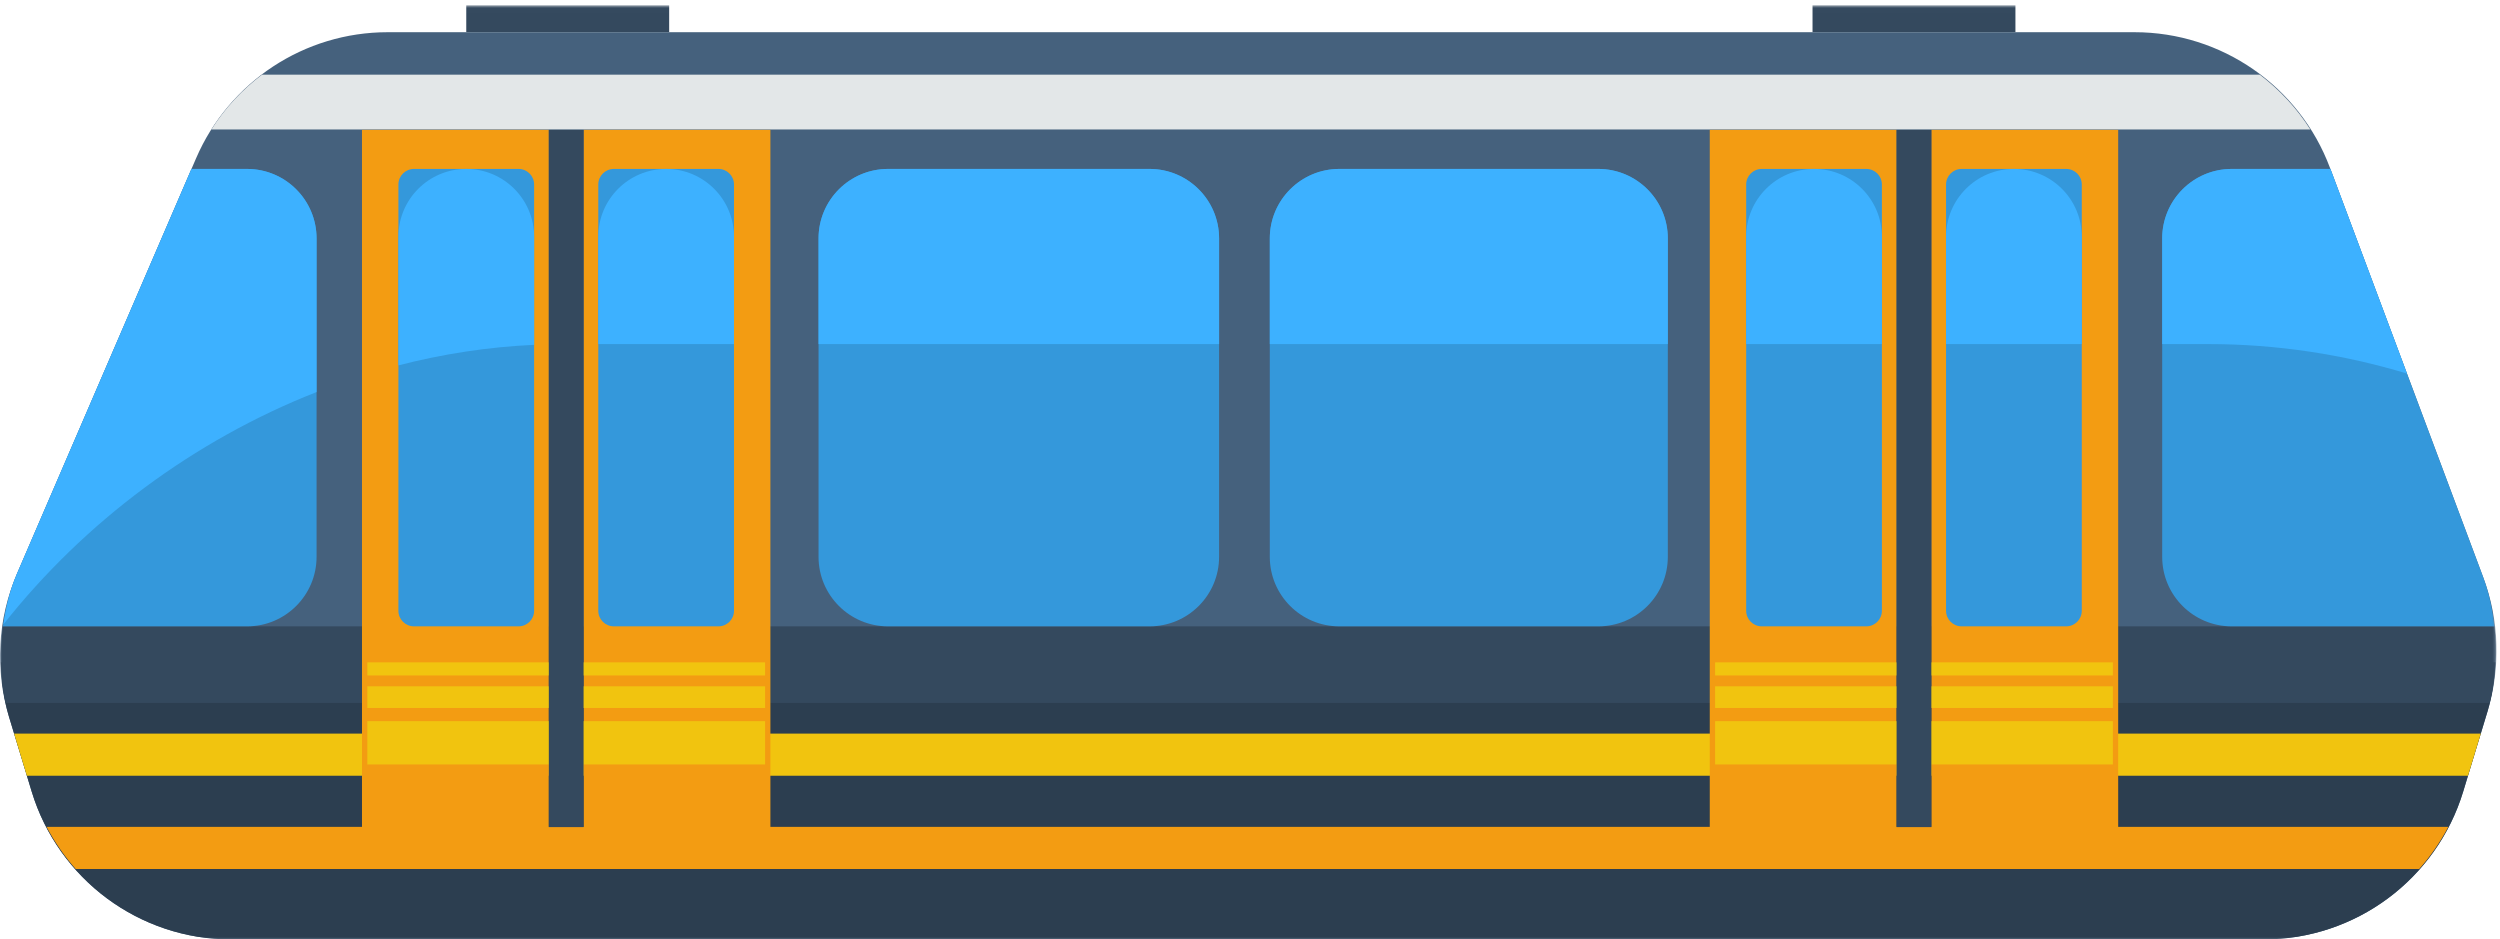 <?xml version="1.0" encoding="UTF-8"?>
<svg width="471px" height="177px" viewBox="0 0 471 177" version="1.1" xmlns="http://www.w3.org/2000/svg" xmlns:xlink="http://www.w3.org/1999/xlink">
    <!-- Generator: Sketch 52.6 (67491) - http://www.bohemiancoding.com/sketch -->
    <title>train</title>
    <desc>Created with Sketch.</desc>
    <defs>
        <polygon id="path-1" points="0 176 470.348 176 470.348 0.006 0 0.006"></polygon>
    </defs>
    <g id="train" stroke="none" stroke-width="1" fill="none" fill-rule="evenodd">
        <g id="Group-86">
            <polygon id="Fill-1" fill="#060F0D" points="130.577 154.793 156.406 154.793 156.406 152.054 130.577 152.054"></polygon>
            <g id="Group-85" transform="translate(0, 0.994)">
                <path d="M135.092,154.511 C134.722,155.313 133.772,155.664 132.97,155.294 C132.168,154.924 131.819,153.975 132.188,153.172 C132.558,152.37 133.508,152.019 134.31,152.389 C135.112,152.759 135.462,153.71 135.092,154.511 M131.321,150.819 C130.52,150.449 130.169,149.498 130.539,148.697 C130.909,147.894 131.859,147.544 132.661,147.914 C133.462,148.284 133.813,149.235 133.443,150.036 C133.072,150.839 132.123,151.188 131.321,150.819 M130.616,156.161 C130.246,156.963 129.297,157.313 128.494,156.943 C127.694,156.573 127.343,155.623 127.713,154.821 C128.083,154.02 129.032,153.669 129.835,154.039 C130.636,154.409 130.987,155.359 130.616,156.161 M126.845,152.468 C126.043,152.098 125.694,151.149 126.064,150.346 C126.434,149.544 127.383,149.195 128.185,149.565 C128.988,149.935 129.337,150.884 128.967,151.687 C128.598,152.487 127.648,152.838 126.845,152.468 M130.577,145.379 C126.685,145.379 123.529,148.535 123.529,152.429 C123.529,156.322 126.685,159.478 130.577,159.478 C134.471,159.478 137.627,156.322 137.627,152.429 C137.627,148.535 134.471,145.379 130.577,145.379" id="Fill-2" fill="#194037"></path>
                <path d="M130.769,146.952 C130.737,146.952 130.706,146.958 130.673,146.958 C133.654,147.008 136.054,149.435 136.054,152.429 C136.054,155.453 133.602,157.905 130.578,157.905 C127.585,157.905 125.158,155.505 125.107,152.524 C125.106,152.556 125.101,152.588 125.101,152.619 C125.101,155.75 127.639,158.286 130.769,158.286 C133.898,158.286 136.435,155.75 136.435,152.619 C136.435,149.489 133.898,146.952 130.769,146.952" id="Fill-4" fill="#3D9986"></path>
                <path d="M132.97,155.294 C132.168,154.924 131.819,153.975 132.188,153.172 C132.558,152.37 133.508,152.019 134.31,152.389 C135.112,152.759 135.462,153.71 135.092,154.511 C134.722,155.313 133.772,155.664 132.97,155.294 M131.321,150.818 C130.52,150.448 130.169,149.498 130.539,148.696 C130.909,147.894 131.859,147.544 132.661,147.914 C133.462,148.284 133.813,149.234 133.443,150.036 C133.073,150.839 132.123,151.188 131.321,150.818 M130.616,156.161 C130.246,156.963 129.297,157.313 128.494,156.942 C127.694,156.572 127.343,155.623 127.713,154.82 C128.083,154.02 129.032,153.669 129.835,154.039 C130.636,154.409 130.987,155.358 130.616,156.161 M126.845,152.468 C126.043,152.098 125.694,151.148 126.064,150.346 C126.434,149.544 127.383,149.194 128.185,149.565 C128.988,149.935 129.337,150.884 128.967,151.687 C128.598,152.486 127.648,152.838 126.845,152.468 M130.577,146.951 C127.553,146.951 125.101,149.404 125.101,152.429 C125.101,155.453 127.553,157.905 130.577,157.905 C133.602,157.905 136.054,155.453 136.054,152.429 C136.054,149.404 133.602,146.951 130.577,146.951" id="Fill-6" fill="#0F2621"></path>
                <path d="M131.947,152.429 C131.947,153.186 131.334,153.799 130.577,153.799 C129.82,153.799 129.208,153.186 129.208,152.429 C129.208,151.671 129.82,151.06 130.577,151.06 C131.334,151.06 131.947,151.671 131.947,152.429" id="Fill-8" fill="#194037"></path>
                <path d="M131.005,151.989 C131.005,152.335 130.731,152.616 130.391,152.616 C130.052,152.616 129.777,152.335 129.777,151.989 C129.777,151.641 130.052,151.36 130.391,151.36 C130.731,151.36 131.005,151.641 131.005,151.989" id="Fill-10" fill="#3D9986"></path>
                <path d="M160.921,154.511 C160.551,155.313 159.602,155.664 158.799,155.294 C157.997,154.924 157.648,153.975 158.018,153.172 C158.387,152.37 159.337,152.019 160.14,152.389 C160.941,152.759 161.291,153.71 160.921,154.511 M157.15,150.819 C156.348,150.449 155.997,149.498 156.367,148.697 C156.737,147.894 157.688,147.544 158.489,147.914 C159.291,148.284 159.642,149.235 159.272,150.036 C158.901,150.839 157.951,151.188 157.15,150.819 M156.445,156.161 C156.075,156.963 155.126,157.313 154.323,156.943 C153.523,156.573 153.172,155.623 153.542,154.821 C153.912,154.02 154.861,153.669 155.663,154.039 C156.465,154.409 156.816,155.359 156.445,156.161 M152.675,152.468 C151.872,152.098 151.522,151.149 151.892,150.346 C152.262,149.544 153.213,149.195 154.014,149.565 C154.817,149.935 155.166,150.884 154.796,151.687 C154.427,152.487 153.476,152.838 152.675,152.468 M156.406,145.379 C152.513,145.379 149.358,148.535 149.358,152.429 C149.358,156.322 152.513,159.478 156.406,159.478 C160.3,159.478 163.456,156.322 163.456,152.429 C163.456,148.535 160.3,145.379 156.406,145.379" id="Fill-12" fill="#194037"></path>
                <path d="M156.598,146.952 C156.566,146.952 156.535,146.958 156.502,146.958 C159.483,147.008 161.883,149.435 161.883,152.429 C161.883,155.453 159.432,157.905 156.407,157.905 C153.414,157.905 150.987,155.505 150.935,152.524 C150.935,152.556 150.93,152.588 150.93,152.619 C150.93,155.75 153.468,158.286 156.598,158.286 C159.727,158.286 162.264,155.75 162.264,152.619 C162.264,149.489 159.727,146.952 156.598,146.952" id="Fill-14" fill="#3D9986"></path>
                <path d="M158.799,155.294 C157.997,154.924 157.648,153.975 158.018,153.172 C158.387,152.37 159.337,152.019 160.14,152.389 C160.941,152.759 161.291,153.71 160.921,154.511 C160.551,155.313 159.602,155.664 158.799,155.294 M157.15,150.818 C156.348,150.448 155.997,149.498 156.367,148.696 C156.737,147.894 157.688,147.544 158.489,147.914 C159.291,148.284 159.642,149.234 159.272,150.036 C158.902,150.839 157.951,151.188 157.15,150.818 M156.445,156.161 C156.075,156.963 155.126,157.313 154.323,156.942 C153.523,156.572 153.172,155.623 153.542,154.82 C153.912,154.02 154.861,153.669 155.663,154.039 C156.465,154.409 156.816,155.358 156.445,156.161 M152.675,152.468 C151.872,152.098 151.522,151.148 151.892,150.346 C152.262,149.544 153.213,149.194 154.014,149.565 C154.817,149.935 155.166,150.884 154.796,151.687 C154.427,152.486 153.476,152.838 152.675,152.468 M156.406,146.951 C153.383,146.951 150.93,149.404 150.93,152.429 C150.93,155.453 153.383,157.905 156.406,157.905 C159.432,157.905 161.883,155.453 161.883,152.429 C161.883,149.404 159.432,146.951 156.406,146.951" id="Fill-16" fill="#0F2621"></path>
                <path d="M157.776,152.429 C157.776,153.186 157.163,153.799 156.406,153.799 C155.649,153.799 155.037,153.186 155.037,152.429 C155.037,151.671 155.649,151.06 156.406,151.06 C157.163,151.06 157.776,151.671 157.776,152.429" id="Fill-18" fill="#194037"></path>
                <path d="M156.834,151.989 C156.834,152.335 156.559,152.616 156.22,152.616 C155.881,152.616 155.605,152.335 155.605,151.989 C155.605,151.641 155.881,151.36 156.22,151.36 C156.559,151.36 156.834,151.641 156.834,151.989" id="Fill-20" fill="#3D9986"></path>
                <path d="M138.431,154.564 C138.127,154.485 137.949,154.173 138.029,153.871 L138.832,150.849 C138.914,150.546 139.224,150.367 139.528,150.447 C139.829,150.528 140.01,150.839 139.93,151.141 L139.125,154.162 C139.044,154.466 138.734,154.645 138.431,154.564" id="Fill-22" fill="#194037"></path>
                <path d="M140.588,154.564 C140.285,154.485 140.105,154.173 140.186,153.871 L140.99,150.849 C141.07,150.546 141.381,150.367 141.684,150.447 C141.987,150.528 142.167,150.839 142.086,151.141 L141.282,154.162 C141.202,154.466 140.891,154.645 140.588,154.564" id="Fill-24" fill="#194037"></path>
                <path d="M142.745,154.564 C142.442,154.485 142.263,154.173 142.343,153.871 L143.147,150.849 C143.228,150.546 143.539,150.367 143.842,150.447 C144.144,150.528 144.324,150.839 144.244,151.141 L143.439,154.162 C143.358,154.466 143.048,154.645 142.745,154.564" id="Fill-26" fill="#194037"></path>
                <path d="M144.903,154.564 C144.599,154.485 144.42,154.173 144.5,153.871 L145.304,150.849 C145.385,150.546 145.696,150.367 145.999,150.447 C146.301,150.528 146.482,150.839 146.401,151.141 L145.596,154.162 C145.516,154.466 145.205,154.645 144.903,154.564" id="Fill-28" fill="#194037"></path>
                <path d="M147.06,154.564 C146.757,154.485 146.578,154.173 146.659,153.871 L147.462,150.849 C147.543,150.546 147.854,150.367 148.157,150.447 C148.459,150.528 148.639,150.839 148.559,151.141 L147.755,154.162 C147.674,154.466 147.364,154.645 147.06,154.564" id="Fill-30" fill="#194037"></path>
                <mask id="mask-2" fill="white">
                    <use xlink:href="#path-1"></use>
                </mask>
                <g id="Clip-33"></g>
                <polygon id="Fill-32" fill="#060F0D" mask="url(#mask-2)" points="242.257 153.799 268.085 153.799 268.085 151.06 242.257 151.06"></polygon>
                <path d="M246.771,154.511 C246.401,155.313 245.452,155.664 244.649,155.294 C243.848,154.924 243.498,153.975 243.868,153.172 C244.238,152.37 245.187,152.019 245.99,152.389 C246.791,152.759 247.141,153.71 246.771,154.511 M243,150.819 C242.198,150.449 241.847,149.498 242.217,148.697 C242.587,147.894 243.539,147.544 244.339,147.914 C245.142,148.284 245.493,149.235 245.123,150.036 C244.752,150.839 243.801,151.188 243,150.819 M242.296,156.161 C241.926,156.963 240.976,157.313 240.174,156.943 C239.373,156.573 239.022,155.623 239.392,154.821 C239.762,154.02 240.712,153.669 241.514,154.039 C242.316,154.409 242.667,155.359 242.296,156.161 M238.525,152.468 C237.722,152.098 237.373,151.149 237.743,150.346 C238.113,149.544 239.063,149.195 239.865,149.565 C240.667,149.935 241.017,150.884 240.647,151.687 C240.277,152.487 239.327,152.838 238.525,152.468 M242.257,145.379 C238.364,145.379 235.208,148.535 235.208,152.429 C235.208,156.322 238.364,159.478 242.257,159.478 C246.15,159.478 249.306,156.322 249.306,152.429 C249.306,148.535 246.15,145.379 242.257,145.379" id="Fill-34" fill="#194037" mask="url(#mask-2)"></path>
                <path d="M242.447,146.952 C242.415,146.952 242.385,146.958 242.352,146.958 C245.332,147.008 247.732,149.435 247.732,152.429 C247.732,155.453 245.281,157.905 242.257,157.905 C239.264,157.905 236.837,155.505 236.785,152.524 C236.785,152.556 236.78,152.588 236.78,152.619 C236.78,155.75 239.317,158.286 242.447,158.286 C245.576,158.286 248.114,155.75 248.114,152.619 C248.114,149.489 245.576,146.952 242.447,146.952" id="Fill-35" fill="#3D9986" mask="url(#mask-2)"></path>
                <path d="M244.649,155.294 C243.847,154.924 243.498,153.975 243.868,153.172 C244.238,152.37 245.186,152.019 245.989,152.389 C246.791,152.759 247.141,153.71 246.77,154.511 C246.4,155.313 245.452,155.664 244.649,155.294 M243,150.818 C242.197,150.448 241.846,149.498 242.216,148.696 C242.587,147.894 243.538,147.544 244.339,147.914 C245.142,148.284 245.493,149.234 245.123,150.036 C244.752,150.839 243.8,151.188 243,150.818 M242.296,156.161 C241.925,156.963 240.976,157.313 240.173,156.942 C239.373,156.572 239.022,155.623 239.392,154.82 C239.762,154.02 240.712,153.669 241.513,154.039 C242.315,154.409 242.667,155.358 242.296,156.161 M238.524,152.468 C237.721,152.098 237.373,151.148 237.743,150.346 C238.113,149.544 239.062,149.194 239.864,149.565 C240.667,149.935 241.017,150.884 240.647,151.687 C240.276,152.486 239.327,152.838 238.524,152.468 M242.256,146.951 C239.232,146.951 236.78,149.404 236.78,152.429 C236.78,155.453 239.232,157.905 242.256,157.905 C245.281,157.905 247.732,155.453 247.732,152.429 C247.732,149.404 245.281,146.951 242.256,146.951" id="Fill-36" fill="#0F2621" mask="url(#mask-2)"></path>
                <path d="M243.626,152.429 C243.626,153.186 243.013,153.799 242.257,153.799 C241.5,153.799 240.887,153.186 240.887,152.429 C240.887,151.671 241.5,151.06 242.257,151.06 C243.013,151.06 243.626,151.671 243.626,152.429" id="Fill-37" fill="#194037" mask="url(#mask-2)"></path>
                <path d="M242.685,151.989 C242.685,152.335 242.41,152.616 242.071,152.616 C241.732,152.616 241.456,152.335 241.456,151.989 C241.456,151.641 241.732,151.36 242.071,151.36 C242.41,151.36 242.685,151.641 242.685,151.989" id="Fill-38" fill="#3D9986" mask="url(#mask-2)"></path>
                <path d="M272.6,154.511 C272.23,155.313 271.281,155.664 270.478,155.294 C269.677,154.924 269.327,153.975 269.697,153.172 C270.067,152.37 271.016,152.019 271.818,152.389 C272.621,152.759 272.97,153.71 272.6,154.511 M268.829,150.819 C268.027,150.449 267.677,149.498 268.046,148.697 C268.416,147.894 269.368,147.544 270.168,147.914 C270.971,148.284 271.322,149.235 270.952,150.036 C270.581,150.839 269.63,151.188 268.829,150.819 M268.125,156.161 C267.755,156.963 266.804,157.313 266.003,156.943 C265.201,156.573 264.851,155.623 265.221,154.821 C265.591,154.02 266.541,153.669 267.342,154.039 C268.145,154.409 268.496,155.359 268.125,156.161 M264.354,152.468 C263.552,152.098 263.202,151.149 263.572,150.346 C263.942,149.544 264.892,149.195 265.694,149.565 C266.496,149.935 266.845,150.884 266.475,151.687 C266.105,152.487 265.156,152.838 264.354,152.468 M268.085,145.379 C264.193,145.379 261.037,148.535 261.037,152.429 C261.037,156.322 264.193,159.478 268.085,159.478 C271.979,159.478 275.135,156.322 275.135,152.429 C275.135,148.535 271.979,145.379 268.085,145.379" id="Fill-39" fill="#194037" mask="url(#mask-2)"></path>
                <path d="M268.276,146.952 C268.243,146.952 268.213,146.958 268.181,146.958 C271.161,147.008 273.561,149.435 273.561,152.429 C273.561,155.453 271.11,157.905 268.085,157.905 C265.093,157.905 262.666,155.505 262.614,152.524 C262.614,152.556 262.609,152.588 262.609,152.619 C262.609,155.75 265.146,158.286 268.276,158.286 C271.406,158.286 273.943,155.75 273.943,152.619 C273.943,149.489 271.406,146.952 268.276,146.952" id="Fill-40" fill="#3D9986" mask="url(#mask-2)"></path>
                <path d="M270.478,155.294 C269.677,154.924 269.327,153.975 269.697,153.172 C270.067,152.37 271.016,152.019 271.818,152.389 C272.621,152.759 272.97,153.71 272.6,154.511 C272.23,155.313 271.281,155.664 270.478,155.294 M268.83,150.818 C268.027,150.448 267.677,149.498 268.046,148.696 C268.416,147.894 269.368,147.544 270.168,147.914 C270.971,148.284 271.322,149.234 270.952,150.036 C270.582,150.839 269.63,151.188 268.83,150.818 M268.125,156.161 C267.755,156.963 266.804,157.313 266.003,156.942 C265.201,156.572 264.851,155.623 265.221,154.82 C265.591,154.02 266.541,153.669 267.342,154.039 C268.145,154.409 268.496,155.358 268.125,156.161 M264.354,152.468 C263.552,152.098 263.202,151.148 263.572,150.346 C263.942,149.544 264.892,149.194 265.694,149.565 C266.496,149.935 266.845,150.884 266.475,151.687 C266.105,152.486 265.156,152.838 264.354,152.468 M268.085,146.951 C265.062,146.951 262.61,149.404 262.61,152.429 C262.61,155.453 265.062,157.905 268.085,157.905 C271.111,157.905 273.562,155.453 273.562,152.429 C273.562,149.404 271.111,146.951 268.085,146.951" id="Fill-41" fill="#0F2621" mask="url(#mask-2)"></path>
                <path d="M269.456,152.429 C269.456,153.186 268.842,153.799 268.085,153.799 C267.329,153.799 266.716,153.186 266.716,152.429 C266.716,151.671 267.329,151.06 268.085,151.06 C268.842,151.06 269.456,151.671 269.456,152.429" id="Fill-42" fill="#194037" mask="url(#mask-2)"></path>
                <path d="M268.513,151.989 C268.513,152.335 268.239,152.616 267.9,152.616 C267.561,152.616 267.284,152.335 267.284,151.989 C267.284,151.641 267.561,151.36 267.9,151.36 C268.239,151.36 268.513,151.641 268.513,151.989" id="Fill-43" fill="#3D9986" mask="url(#mask-2)"></path>
                <path d="M250.109,154.564 C249.806,154.485 249.627,154.173 249.707,153.871 L250.511,150.849 C250.591,150.546 250.903,150.367 251.206,150.447 C251.508,150.528 251.688,150.839 251.607,151.141 L250.802,154.162 C250.722,154.466 250.412,154.645 250.109,154.564" id="Fill-44" fill="#194037" mask="url(#mask-2)"></path>
                <path d="M252.267,154.564 C251.964,154.485 251.785,154.173 251.865,153.871 L252.67,150.849 C252.75,150.546 253.061,150.367 253.364,150.447 C253.666,150.528 253.846,150.839 253.766,151.141 L252.961,154.162 C252.88,154.466 252.57,154.645 252.267,154.564" id="Fill-45" fill="#194037" mask="url(#mask-2)"></path>
                <path d="M254.424,154.564 C254.121,154.485 253.942,154.173 254.023,153.871 L254.826,150.849 C254.906,150.546 255.218,150.367 255.521,150.447 C255.823,150.528 256.004,150.839 255.922,151.141 L255.118,154.162 C255.038,154.466 254.728,154.645 254.424,154.564" id="Fill-46" fill="#194037" mask="url(#mask-2)"></path>
                <path d="M256.581,154.564 C256.279,154.485 256.099,154.173 256.179,153.871 L256.984,150.849 C257.064,150.546 257.375,150.367 257.678,150.447 C257.981,150.528 258.16,150.839 258.08,151.141 L257.276,154.162 C257.194,154.466 256.884,154.645 256.581,154.564" id="Fill-47" fill="#194037" mask="url(#mask-2)"></path>
                <path d="M258.739,154.564 C258.436,154.485 258.256,154.173 258.337,153.871 L259.14,150.849 C259.221,150.546 259.533,150.367 259.835,150.447 C260.137,150.528 260.318,150.839 260.237,151.141 L259.432,154.162 C259.352,154.466 259.042,154.645 258.739,154.564" id="Fill-48" fill="#194037" mask="url(#mask-2)"></path>
                <polygon id="Fill-49" fill="#34495E" mask="url(#mask-2)" points="87.844 5.073 126.071 5.073 126.071 0.005 87.844 0.005"></polygon>
                <polygon id="Fill-50" fill="#34495E" mask="url(#mask-2)" points="341.48 5.073 379.708 5.073 379.708 0.005 341.48 0.005"></polygon>
                <path d="M402.145,5.074 L73.041,5.074 C57.346,5.074 43.156,14.411 36.943,28.824 L3.212,107.066 C-0.465,115.598 -1.003,125.152 1.693,134.042 L5.959,148.101 C10.985,164.673 26.261,176.001 43.576,176.001 L426.458,176.001 C443.775,176.001 459.049,164.673 464.075,148.101 L468.657,133.008 C471.161,124.748 470.877,115.896 467.854,107.815 L438.961,30.607 C433.214,15.254 418.54,5.074 402.145,5.074" id="Fill-51" fill="#45617D" mask="url(#mask-2)"></path>
                <path d="M425.739,13.075 L49.358,13.075 C45.631,15.896 42.375,19.364 39.825,23.398 L435.264,23.398 C432.712,19.373 429.463,15.905 425.739,13.075" id="Fill-52" fill="#E3E7E8" mask="url(#mask-2)"></path>
                <path d="M0.167,123.794 C0.269,127.24 0.676,130.688 1.692,134.041 L5.959,148.101 C10.984,164.672 26.261,176 43.575,176 L426.458,176 C443.774,176 459.049,164.672 464.074,148.101 L468.656,133.007 C469.568,129.993 469.983,126.896 470.158,123.794 L0.167,123.794 Z" id="Fill-53" fill="#2C3E50" mask="url(#mask-2)"></path>
                <polygon id="Fill-54" fill="#F1C40F" mask="url(#mask-2)" points="2.656 137.22 5.064 145.157 464.968 145.157 467.377 137.22"></polygon>
                <path d="M8.775,154.791 C10.303,157.663 12.133,160.331 14.258,162.723 L455.774,162.723 C457.899,160.331 459.731,157.663 461.255,154.791 L8.775,154.791 Z" id="Fill-55" fill="#F39C12" mask="url(#mask-2)"></path>
                <path d="M469.949,117.01 L0.553,117.01 C-0.14,121.802 0.007,126.684 1.071,131.437 L469.034,131.437 C470.241,126.704 470.515,121.823 469.949,117.01" id="Fill-56" fill="#34495E" mask="url(#mask-2)"></path>
                <path d="M59.642,103.908 L59.642,43.935 C59.642,36.701 53.776,30.833 46.539,30.833 L36.075,30.833 L3.212,107.066 C1.835,110.262 1.045,113.615 0.554,117.011 L46.539,117.011 C53.776,117.011 59.642,111.143 59.642,103.908" id="Fill-57" fill="#3498DB" mask="url(#mask-2)"></path>
                <path d="M59.642,72.868 L59.642,43.934 C59.642,36.7 53.776,30.832 46.539,30.832 L36.075,30.832 L3.212,107.066 C1.88,110.15 1.119,113.394 0.622,116.671 C15.923,97.278 36.613,81.921 59.642,72.868" id="Fill-58" fill="#3DB1FF" mask="url(#mask-2)"></path>
                <path d="M216.573,30.832 L167.316,30.832 C160.079,30.832 154.213,36.7 154.213,43.935 L154.213,103.907 C154.213,111.143 160.079,117.01 167.316,117.01 L216.573,117.01 C223.811,117.01 229.677,111.143 229.677,103.907 L229.677,43.935 C229.677,36.7 223.811,30.832 216.573,30.832" id="Fill-59" fill="#3498DB" mask="url(#mask-2)"></path>
                <path d="M229.678,63.829 L229.678,43.934 C229.678,36.7 223.812,30.832 216.574,30.832 L167.317,30.832 C160.079,30.832 154.213,36.7 154.213,43.934 L154.213,63.829 L229.678,63.829 Z" id="Fill-60" fill="#3DB1FF" mask="url(#mask-2)"></path>
                <path d="M239.23,43.935 L239.23,103.908 C239.23,111.143 245.096,117.01 252.334,117.01 L301.116,117.01 C308.352,117.01 314.218,111.143 314.218,103.908 L314.218,43.935 C314.218,36.701 308.352,30.832 301.116,30.832 L252.334,30.832 C245.096,30.832 239.23,36.701 239.23,43.935" id="Fill-61" fill="#3498DB" mask="url(#mask-2)"></path>
                <path d="M314.218,63.829 L314.218,43.934 C314.218,36.7 308.352,30.832 301.115,30.832 L252.334,30.832 C245.098,30.832 239.23,36.7 239.23,43.934 L239.23,63.829 L314.218,63.829 Z" id="Fill-62" fill="#3DB1FF" mask="url(#mask-2)"></path>
                <path d="M407.356,103.908 C407.356,111.143 413.221,117.011 420.459,117.011 L469.95,117.011 C469.582,113.891 468.969,110.794 467.853,107.815 L439.043,30.833 L420.459,30.833 C413.221,30.833 407.356,36.701 407.356,43.935 L407.356,103.908 Z" id="Fill-63" fill="#3498DB" mask="url(#mask-2)"></path>
                <path d="M415.954,63.829 C429.143,63.829 441.684,65.825 453.472,69.387 L439.044,30.832 L420.458,30.832 C413.222,30.832 407.355,36.7 407.355,43.934 L407.355,63.829 L415.954,63.829 Z" id="Fill-64" fill="#3DB1FF" mask="url(#mask-2)"></path>
                <polygon id="Fill-65" fill="#F39C12" mask="url(#mask-2)" points="68.2 154.833 103.397 154.833 103.397 23.475 68.2 23.475"></polygon>
                <path d="M97.697,117.01 L77.991,117.01 C76.372,117.01 75.059,115.698 75.059,114.078 L75.059,33.764 C75.059,32.145 76.372,30.832 77.991,30.832 L97.697,30.832 C99.315,30.832 100.628,32.145 100.628,33.764 L100.628,114.078 C100.628,115.698 99.315,117.01 97.697,117.01" id="Fill-66" fill="#3498DB" mask="url(#mask-2)"></path>
                <path d="M100.628,63.974 L100.628,43.608 C100.628,36.552 94.909,30.832 87.854,30.832 L87.836,30.832 C80.78,30.832 75.062,36.552 75.062,43.608 L75.062,67.842 C83.423,65.685 91.987,64.366 100.628,63.974" id="Fill-67" fill="#3DB1FF" mask="url(#mask-2)"></path>
                <polygon id="Fill-68" fill="#F39C12" mask="url(#mask-2)" points="109.947 154.833 145.144 154.833 145.144 23.475 109.947 23.475"></polygon>
                <polygon id="Fill-69" fill="#F1C40F" mask="url(#mask-2)" points="69.202 143.028 144.143 143.028 144.143 134.871 69.202 134.871"></polygon>
                <polygon id="Fill-70" fill="#F1C40F" mask="url(#mask-2)" points="69.202 132.386 144.143 132.386 144.143 128.304 69.202 128.304"></polygon>
                <polygon id="Fill-71" fill="#F1C40F" mask="url(#mask-2)" points="69.202 126.262 144.143 126.262 144.143 123.794 69.202 123.794"></polygon>
                <path d="M115.647,117.01 L135.353,117.01 C136.972,117.01 138.286,115.698 138.286,114.078 L138.286,33.764 C138.286,32.145 136.972,30.832 135.353,30.832 L115.647,30.832 C114.028,30.832 112.716,32.145 112.716,33.764 L112.716,114.078 C112.716,115.698 114.028,117.01 115.647,117.01" id="Fill-72" fill="#3498DB" mask="url(#mask-2)"></path>
                <path d="M138.285,63.829 L138.285,43.607 C138.285,36.552 132.565,30.832 125.51,30.832 L125.493,30.832 C118.437,30.832 112.716,36.552 112.716,43.607 L112.716,63.829 L138.285,63.829 Z" id="Fill-73" fill="#3DB1FF" mask="url(#mask-2)"></path>
                <polygon id="Fill-74" fill="#34495E" mask="url(#mask-2)" points="103.396 154.833 109.947 154.833 109.947 23.475 103.396 23.475"></polygon>
                <polygon id="Fill-75" fill="#F39C12" mask="url(#mask-2)" points="322.12 154.833 357.317 154.833 357.317 23.475 322.12 23.475"></polygon>
                <path d="M351.617,117.01 L331.912,117.01 C330.293,117.01 328.98,115.698 328.98,114.078 L328.98,33.764 C328.98,32.145 330.293,30.832 331.912,30.832 L351.617,30.832 C353.236,30.832 354.549,32.145 354.549,33.764 L354.549,114.078 C354.549,115.698 353.236,117.01 351.617,117.01" id="Fill-76" fill="#3498DB" mask="url(#mask-2)"></path>
                <path d="M354.549,63.829 L354.549,43.607 C354.549,36.552 348.83,30.832 341.775,30.832 L341.757,30.832 C334.701,30.832 328.981,36.552 328.981,43.607 L328.981,63.829 L354.549,63.829 Z" id="Fill-77" fill="#3DB1FF" mask="url(#mask-2)"></path>
                <polygon id="Fill-78" fill="#F39C12" mask="url(#mask-2)" points="363.868 154.833 399.065 154.833 399.065 23.475 363.868 23.475"></polygon>
                <polygon id="Fill-79" fill="#F1C40F" mask="url(#mask-2)" points="323.123 143.028 398.064 143.028 398.064 134.871 323.123 134.871"></polygon>
                <polygon id="Fill-80" fill="#F1C40F" mask="url(#mask-2)" points="323.123 132.386 398.064 132.386 398.064 128.304 323.123 128.304"></polygon>
                <polygon id="Fill-81" fill="#F1C40F" mask="url(#mask-2)" points="323.123 126.262 398.064 126.262 398.064 123.794 323.123 123.794"></polygon>
                <path d="M369.568,117.01 L389.274,117.01 C390.893,117.01 392.206,115.698 392.206,114.078 L392.206,33.764 C392.206,32.145 390.893,30.832 389.274,30.832 L369.568,30.832 C367.949,30.832 366.636,32.145 366.636,33.764 L366.636,114.078 C366.636,115.698 367.949,117.01 369.568,117.01" id="Fill-82" fill="#3498DB" mask="url(#mask-2)"></path>
                <path d="M392.206,63.829 L392.206,43.607 C392.206,36.552 386.486,30.832 379.429,30.832 L379.414,30.832 C372.358,30.832 366.637,36.552 366.637,43.607 L366.637,63.829 L392.206,63.829 Z" id="Fill-83" fill="#3DB1FF" mask="url(#mask-2)"></path>
                <polygon id="Fill-84" fill="#34495E" mask="url(#mask-2)" points="357.317 154.833 363.868 154.833 363.868 23.475 357.317 23.475"></polygon>
            </g>
        </g>
    </g>
</svg>